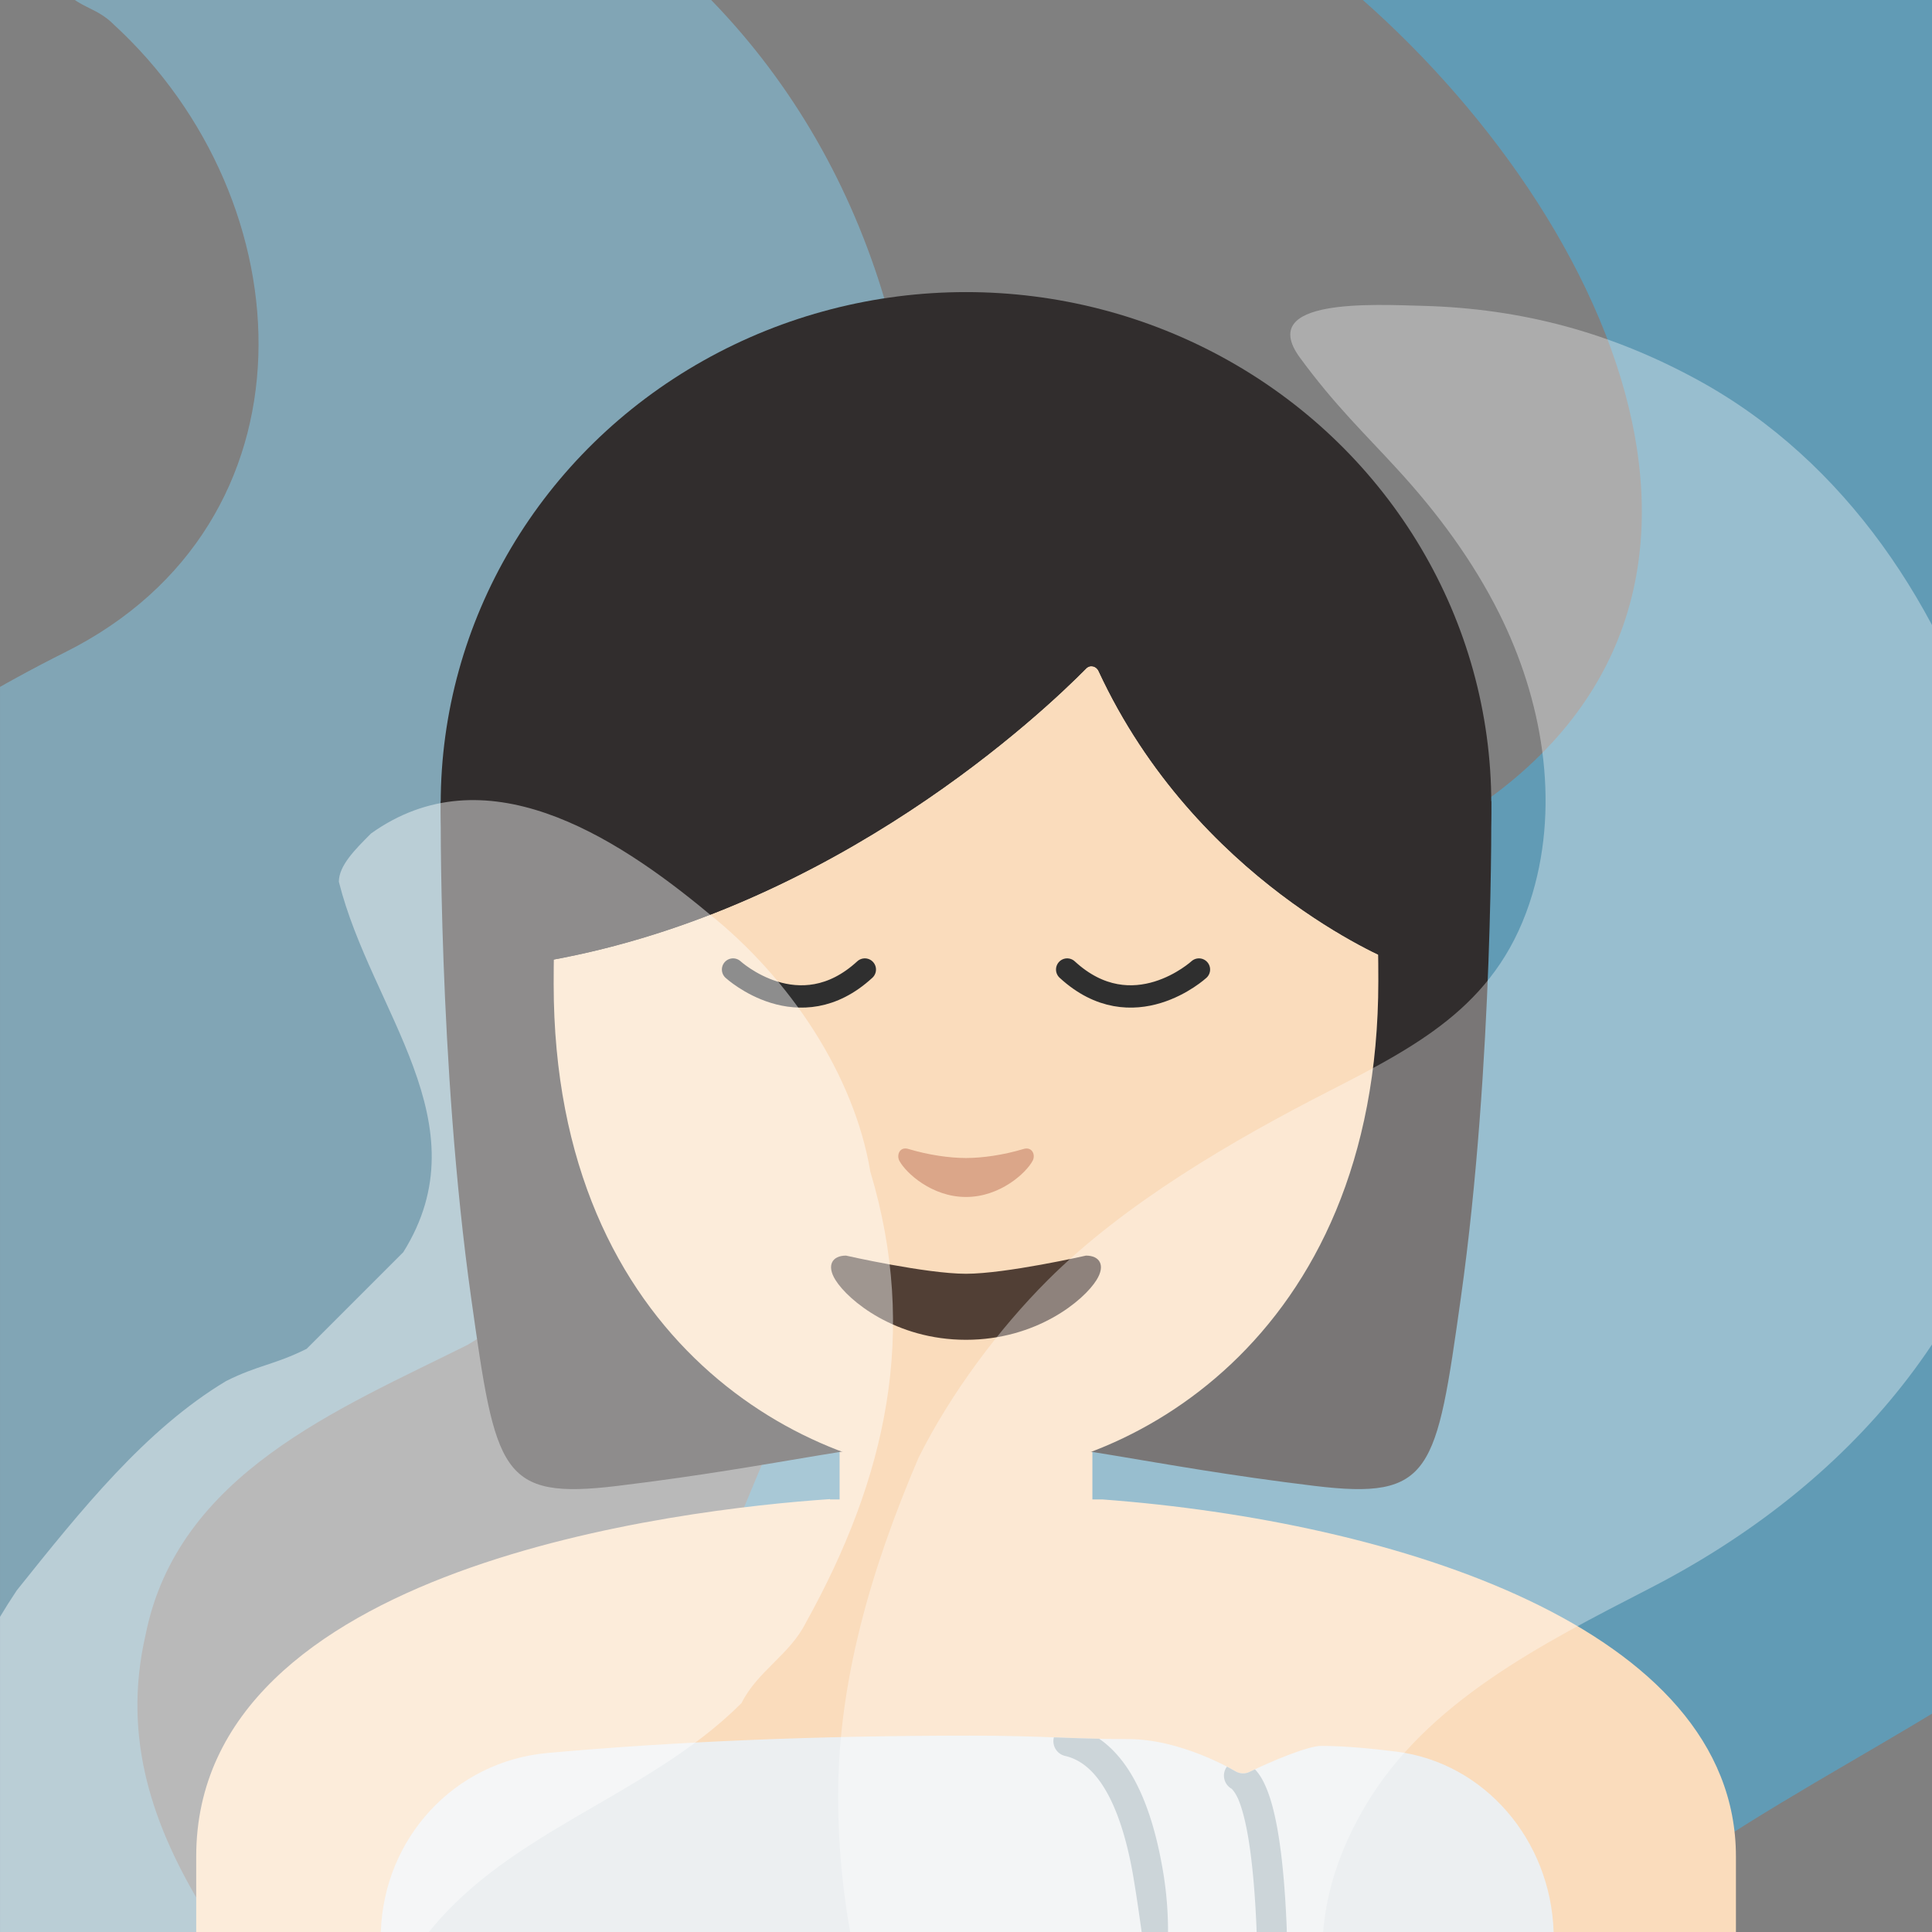 <?xml version='1.0' encoding='UTF-8'?>
<svg xmlns="http://www.w3.org/2000/svg" xmlns:ns1="http://www.w3.org/1999/xlink" viewBox="0 0 128 128">
  <rect x="0" y="0" width="128" height="128" fill="#808080" stroke="none"/>
  <defs>
    <path id="a" d="M4 4h120v120H4z"/>
    <clipPath id="b">
      <use ns1:href="#a" width="100%" height="100%" overflow="visible"/>
    </clipPath>
  </defs>
  <g clip-path="url(#b)" transform="matrix(1.067 0 0 1.067 -4.267 -4.267)" opacity=".45" stroke-width=".938">
    <path d="M18.04 143.5c-11-1-23-1-32-10-5-5-9-11-11-18-2-8-4-16-3-24 1-7 3-14 6-21 2-4 5-8 8-11 7-6 14-11 22-15 16-8 15-28 3-39-1-1-2-1-3-2-1-2-3-5-2-6 2-10 15-3 23-4 5 0 10 3 14 6 12 9 18 23 18 38-1 7-1 15-4 22l-6 12c-1 2-2 3-4 5-5 4-9 8-14 11-8 4-18 8-20 18-3 13 8 22 14 32v3c-2 2-5 4-9 3z" fill="#83d3f7"/>
  </g>
  <g clip-path="url(#b)" transform="matrix(1.067 0 0 1.067 -4.267 -4.267)" opacity=".45" stroke-width=".938">
    <path d="M93.38-6.67c10 0 20 0 30 3 28 7 36 40 33 66-1 5-2 10-4 15-4 9-9 16-15 23-9 9-20 13-31 21-21 14-6 40 10 53 1 2 4 6 1 6-14 4-28 3-42-2-4-1-8-3-11-6-12-12-18-27-19-43 0-8 0-15 2-23 1-5 3-9 5-14 3-6 7-12 12-17 10-8 20-13 31-21 21-14 7-40-10-53-1-1-2-3-2-4 1-4 6-4 10-4z" fill="#3bbcf7"/>
  </g>
  <path d="M54.99 99.32C45.14 99.99 13 103.7 13 122.99V128h102.01v-5c0-15.16-22.62-22.22-41.99-23.66H54.99v-.02z" fill="#fadcbc"/>
  <path d="M64.24 114.99c-10.09 0-19.5.39-27.97 1.15-6.159.558-10.832 5.618-11.04 11.86h77.702c-.196-6.114-4.596-11.216-10.412-11.95-1.36-.17-3.33-.38-4.99-.38-.87 0-3.29 1.01-4.74 1.72-.14.07-.29.1-.44.1-.18 0-.36-.05-.52-.15-.04-.02-3.52-2.12-7.07-2.12-1.89 0-3.28-.05-4.75-.11-1.61-.06-3.27-.12-5.77-.12z" fill="#eceff1"/>
  <path style="line-height:normal;font-variant-ligatures:normal;font-variant-position:normal;font-variant-caps:normal;font-variant-numeric:normal;font-variant-alternates:normal;font-variant-east-asian:normal;font-feature-settings:normal;text-indent:0;text-align:start;text-decoration-line:none;text-decoration-style:solid;text-decoration-color:#000;text-transform:none;text-orientation:mixed;shape-padding:0;isolation:auto;mix-blend-mode:normal;filter-blend-mode:normal;filter-gaussianBlur-deviation:0" d="M81.29 117.045a1 1 0 0 0-.073.107 1 1 0 0 0 .385 1.36c.01.006.258.249.47.771.213.523.411 1.274.573 2.154.322 1.76.507 4.04.601 6.272.004.1.004.19.008.291h2c-.005-.13-.004-.245-.01-.375-.096-2.284-.278-4.622-.63-6.547-.177-.962-.393-1.82-.688-2.547-.2-.493-.436-.942-.78-1.306-.114.054-.252.114-.357.166-.14.07-.29.1-.44.1-.18 0-.359-.051-.519-.151-.009-.005-.243-.137-.54-.295z" color="#000" font-weight="400" font-family="sans-serif" white-space="normal" overflow="visible" fill="#b0bec5" stroke-width="2" stroke-linecap="round" stroke-linejoin="round" stroke-miterlimit="10"/>
  <path style="line-height:normal;font-variant-ligatures:normal;font-variant-position:normal;font-variant-caps:normal;font-variant-numeric:normal;font-variant-alternates:normal;font-variant-east-asian:normal;font-feature-settings:normal;text-indent:0;text-align:start;text-decoration-line:none;text-decoration-style:solid;text-decoration-color:#000;text-transform:none;text-orientation:mixed;shape-padding:0;isolation:auto;mix-blend-mode:normal" d="M69.824 115.104a1 1 0 0 0 .742 1.23c1.213.28 2.156 1.224 2.922 2.703.766 1.48 1.285 3.43 1.608 5.36.23 1.373.383 2.481.543 3.603h1.746a24.058 24.058 0 0 0-.317-3.932c-.342-2.05-.883-4.171-1.804-5.95-.606-1.17-1.41-2.212-2.444-2.923-.982-.02-1.903-.049-2.81-.086l-.186-.005z" color="#000" font-weight="400" font-family="sans-serif" white-space="normal" overflow="visible" fill="#b0bec5" stroke-width="2" stroke-linecap="round" stroke-linejoin="round" stroke-miterlimit="10"/>
  <path d="M63.143 107.388c-4.147 0-7.517-3.19-7.517-7.137v-8.932h16.748v8.932c0 3.927-3.37 7.137-7.517 7.137z" fill="#fadcbc"/>
  <path d="M98.802 53.078l-34.15-1.496-.652-.014-.651.014-34.15 1.496s-.173 17.375 2.017 32.917c1.628 11.56 1.91 13.392 9.7 12.449 11.187-1.355 16.756-3.02 22.771-3.033.102 0 .21.007.313.007.102 0 .21-.007.313-.007 6.015.007 11.59 1.678 22.771 3.033 7.79.943 8.072-.89 9.7-12.449 2.19-15.542 2.018-32.917 2.018-32.917z" fill="#312d2d"/>
  <ellipse ry="33.901" rx="34.802" cy="53.253" cx="64" fill="#312d2d"/>
  <path d="M64.109 25.492c-21.143 0-27.427 15.744-27.427 39.704 0 23.967 17.152 32.594 27.427 32.594 10.274 0 27.209-8.856 27.209-32.816 0-23.967-6.066-39.482-27.21-39.482z" fill="#fadcbc"/>
  <path d="M71.957 44.29c-2.772 2.81-16.54 15.905-35.518 19.329V36.767s8.193-17.153 27.848-17.153S92.135 37.2 92.135 37.2v26.42s-12.88-5.217-19.348-19.161c-.16-.344-.575-.432-.83-.169z" fill="#312d2d"/>
  <path d="M67.819 76.121c-1.348.405-2.74.6-3.819.6-1.08 0-2.471-.195-3.819-.6-.574-.175-.798.405-.593.789.427.795 2.145 2.393 4.412 2.393s3.985-1.598 4.412-2.393c.211-.384-.019-.957-.593-.789z" fill="#dba689"/>
  <path d="M71.957 44.29c-2.772 2.81-16.54 15.905-35.518 19.329V36.767s8.193-17.153 27.848-17.153S92.135 37.2 92.135 37.2v26.42s-12.88-5.217-19.348-19.161c-.16-.344-.575-.432-.83-.169z" fill="#312d2d"/>
  <path d="M48.567 64.234s4.373 4.014 8.73 0M79.433 64.234s-4.373 4.014-8.73 0" fill="none" fill-rule="evenodd" stroke="#2f2f2f" stroke-width="1.48" stroke-linecap="round" stroke-linejoin="round"/>
  <path d="M71.95 83.187S66.65 84.39 64 84.39c-2.65 0-7.95-1.203-7.95-1.203-.913 0-1.305.644-.7 1.613.84 1.356 3.975 3.965 8.65 3.965 4.675 0 7.81-2.61 8.65-3.965.605-.97.213-1.613-.7-1.613z" fill="#513f35"/>
  <g clip-path="url(#b)" transform="matrix(1.067 0 0 1.067 -4.267 -4.267)" opacity=".35" stroke-width=".938">
    <path d="M97.04 156.5c-8-1-17 1-24-5-11-9-17-22-17-36 0-7 2-14 5-21 2-4 5-8 8-11 4.79-4.79 11.53-8.71 17.52-11.77 5.74-2.94 10.61-5.51 12.6-12.26 1.69-5.73.6-12.03-2.07-17.38-1.64-3.28-3.84-6.25-6.32-8.95-2.05-2.24-3.89-3.98-6.06-6.94-2.72-3.72 4.61-3.29 7.66-3.21 6.14.17 11.67 1.66 17.08 4.62 9.22 5.05 15.16 14.19 18.15 24.07 1.93 6.37 2.79 13.15 2.44 19.81-2.04 14.29-11.23 24.77-23.6 31.13-6.69 3.45-13.86 7.05-17.68 13.54-8.82 14.97 6.52 26.47 14.27 37.33 0 0-1 1-1 2-.99 1.01-2.99 1.01-4.99 1.01z" fill="#fff"/>
  </g>
  <g clip-path="url(#b)" transform="matrix(1.067 0 0 1.067 -4.267 -4.267)" opacity=".45" stroke-width=".938">
    <path d="M25.04 152.75c-12-2-22-11-24-23-3-9-2-18 4-27 4-5 8-10 13-13 2-1 3-1 5-2l6-6c5-8-2-15-4-23 0-1 1-2 2-3 7-5 15 0 21 5 5 4 9 10 10 16 3 10 1 19-4 28-1 2-3 3-4 5-6 6-15 8-20 15-4 7 0 14 3 20 2 5-3 10-8 8z" fill="#fff"/>
  </g>
</svg>
